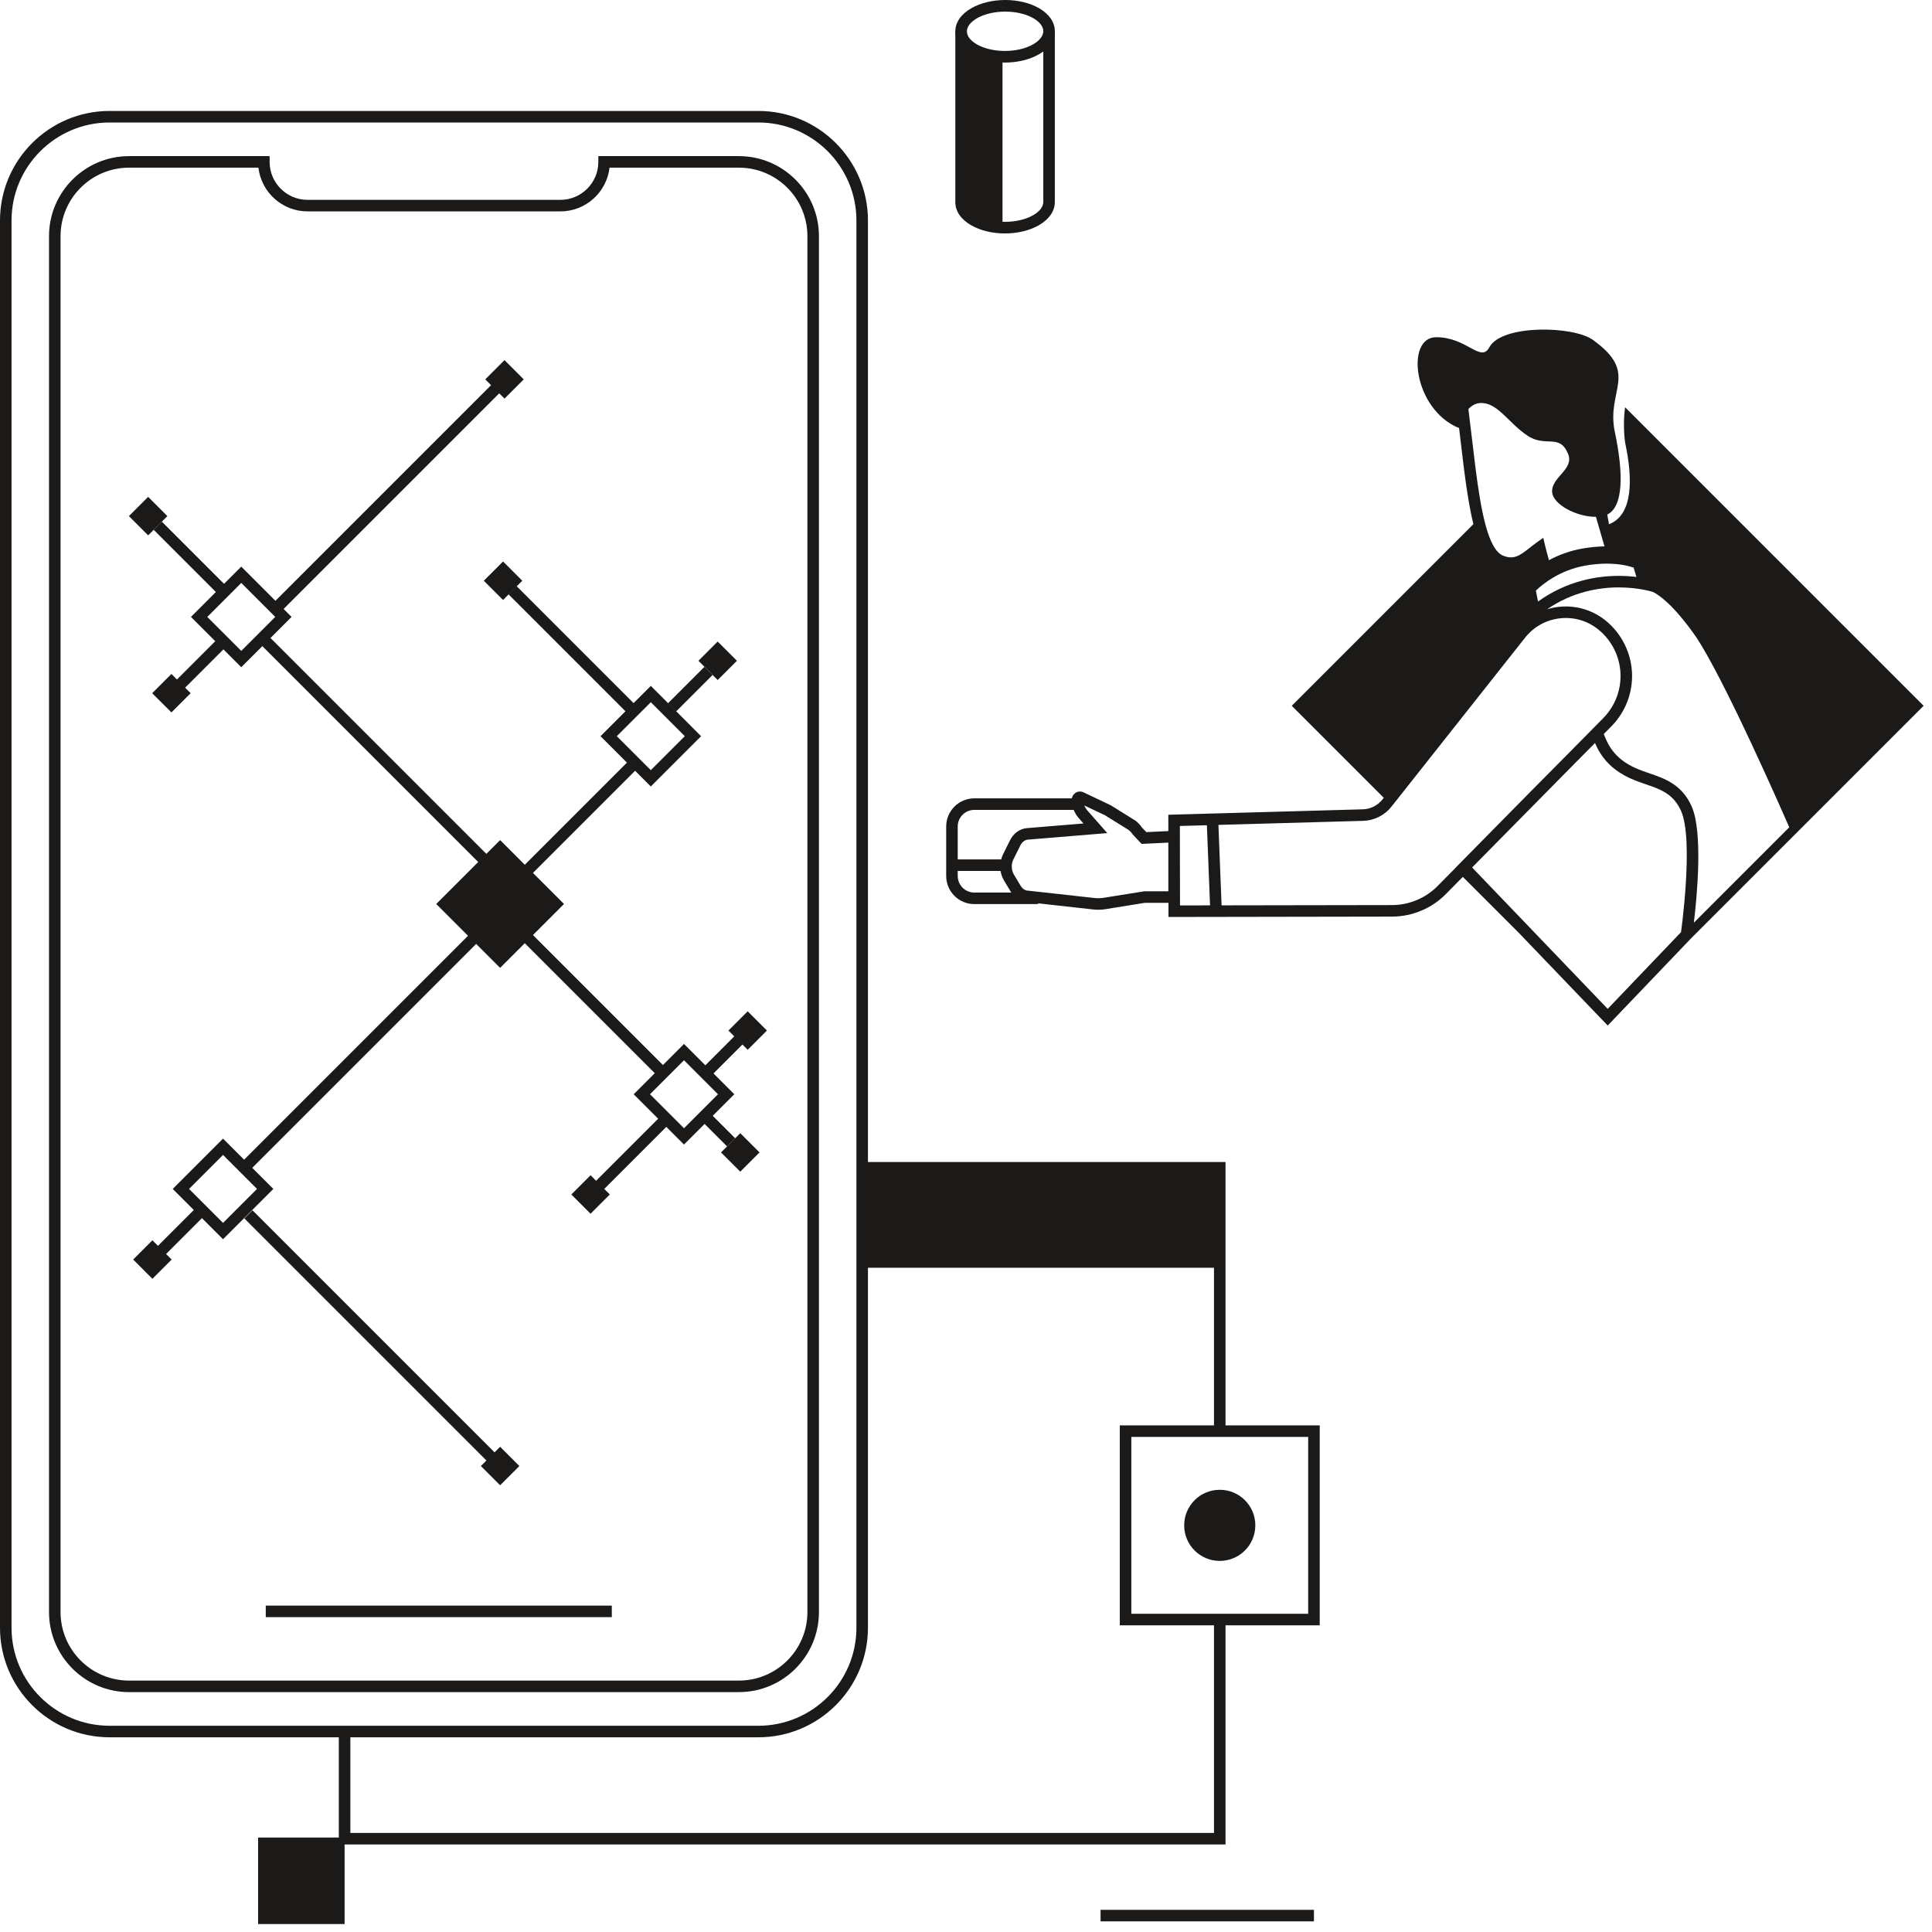<svg width="340" height="340" viewBox="0 0 340 340" fill="none" xmlns="http://www.w3.org/2000/svg">
<path fill-rule="evenodd" clip-rule="evenodd" d="M215.672 324.596H59.627V305.044H61.657V322.566H213.642V285.479H215.672V324.596Z" fill="#1B1A19"/>
<path fill-rule="evenodd" clip-rule="evenodd" d="M215.672 251.859H213.642V206.525H151.731V204.496H215.672V251.859Z" fill="#1B1A19"/>
<path fill-rule="evenodd" clip-rule="evenodd" d="M151.731 223.103H214.657V205.51H151.731V223.103Z" fill="#1B1A19"/>
<path fill-rule="evenodd" clip-rule="evenodd" d="M176.853 41.084C174.701 41.084 172.551 40.597 170.878 39.626C169.092 38.589 168.115 37.149 168.124 35.572V5.505H170.154V35.579C170.149 36.403 170.769 37.215 171.898 37.87C174.579 39.429 179.125 39.427 181.824 37.869C182.95 37.22 183.598 36.381 183.603 35.572V5.505H185.633V35.578C185.623 37.157 184.631 38.593 182.838 39.628C181.158 40.598 179.004 41.084 176.853 41.084Z" fill="#1B1A19"/>
<path fill-rule="evenodd" clip-rule="evenodd" d="M171.931 3.215C170.803 3.867 170.155 4.706 170.154 5.518C170.153 6.333 170.773 7.143 171.899 7.798C174.577 9.356 179.124 9.356 181.824 7.796C182.954 7.144 183.602 6.304 183.603 5.491C183.605 4.676 182.986 3.866 181.861 3.212C179.179 1.654 174.633 1.655 171.931 3.215ZM176.852 11.01C174.7 11.01 172.551 10.525 170.878 9.553C169.099 8.519 168.122 7.085 168.124 5.515C168.126 3.937 169.119 2.496 170.916 1.457C174.282 -0.485 179.536 -0.486 182.879 1.457C184.657 2.49 185.636 3.924 185.633 5.494C185.63 7.073 184.639 8.515 182.838 9.555C181.158 10.525 179.003 11.01 176.852 11.01Z" fill="#1B1A19"/>
<path fill-rule="evenodd" clip-rule="evenodd" d="M171.388 8.676C172.785 9.487 174.589 9.917 176.424 9.976V40.049C174.589 39.99 172.785 39.56 171.388 38.748C169.881 37.872 169.133 36.725 169.139 35.579V5.505C169.133 6.652 169.881 7.799 171.388 8.676Z" fill="#1B1A19"/>
<path fill-rule="evenodd" clip-rule="evenodd" d="M19.284 21.556C9.77 21.556 2.03 29.296 2.03 38.81V286.452C2.03 295.966 9.77 303.705 19.284 303.705H133.463C142.977 303.705 150.716 295.966 150.716 286.452V38.81C150.716 29.296 142.977 21.556 133.463 21.556H19.284ZM133.463 305.735H19.284C8.65 305.735 0 297.085 0 286.452V38.81C0 28.177 8.65 19.526 19.284 19.526H133.463C144.096 19.526 152.746 28.177 152.746 38.81V286.452C152.746 297.085 144.096 305.735 133.463 305.735Z" fill="#1B1A19"/>
<path fill-rule="evenodd" clip-rule="evenodd" d="M46.77 284.59H107.666V282.561H46.77V284.59Z" fill="#1B1A19"/>
<path fill-rule="evenodd" clip-rule="evenodd" d="M22.709 29.506C16.063 29.506 10.657 34.914 10.657 41.558V283.702C10.657 290.348 16.063 295.755 22.709 295.755H130.037C136.683 295.755 142.09 290.348 142.09 283.702V41.558C142.09 34.914 136.683 29.506 130.037 29.506H107.27C106.765 33.834 103.078 37.202 98.617 37.202H54.129C49.669 37.202 45.981 33.834 45.477 29.506H22.709ZM130.037 297.784H22.709C14.945 297.784 8.627 291.468 8.627 283.702V41.558C8.627 33.794 14.945 27.476 22.709 27.476H47.448V28.491C47.448 32.175 50.445 35.172 54.129 35.172H98.617C102.302 35.172 105.299 32.175 105.299 28.491V27.476H130.037C137.802 27.476 144.119 33.794 144.119 41.558V283.702C144.119 291.468 137.802 297.784 130.037 297.784Z" fill="#1B1A19"/>
<path fill-rule="evenodd" clip-rule="evenodd" d="M45.418 338.6H60.642V323.376H45.418V338.6Z" fill="#1B1A19"/>
<path fill-rule="evenodd" clip-rule="evenodd" d="M199.095 283.999H230.219V252.874H199.095V283.999ZM197.065 286.029H232.249V250.844H197.065V286.029Z" fill="#1B1A19"/>
<path fill-rule="evenodd" clip-rule="evenodd" d="M220.916 268.436C220.916 271.893 218.112 274.695 214.657 274.695C211.201 274.695 208.397 271.893 208.397 268.436C208.397 264.98 211.201 262.178 214.657 262.178C218.112 262.178 220.916 264.98 220.916 268.436Z" fill="#1B1A19"/>
<path fill-rule="evenodd" clip-rule="evenodd" d="M193.682 338.128H231.234V336.098H193.682V338.128Z" fill="#1B1A19"/>
<path fill-rule="evenodd" clip-rule="evenodd" d="M97.821 159.087L88.012 168.895L78.204 159.087L88.012 149.278L97.821 159.087Z" fill="#1B1A19"/>
<path fill-rule="evenodd" clip-rule="evenodd" d="M79.639 159.086L88.012 167.46L96.385 159.086L88.012 150.713L79.639 159.086ZM88.012 170.33L76.769 159.086L88.012 147.843L99.255 159.086L88.012 170.33Z" fill="#1B1A19"/>
<path fill-rule="evenodd" clip-rule="evenodd" d="M36.477 108.567L42.458 114.547L48.439 108.567L42.458 102.586L36.477 108.567ZM42.458 117.418L33.606 108.566L42.458 99.715L51.309 108.566L42.458 117.418Z" fill="#1B1A19"/>
<path fill-rule="evenodd" clip-rule="evenodd" d="M108.551 129.557L114.532 135.537L120.512 129.557L114.532 123.577L108.551 129.557ZM114.532 138.408L105.681 129.557L114.532 120.705L123.382 129.557L114.532 138.408Z" fill="#1B1A19"/>
<path fill-rule="evenodd" clip-rule="evenodd" d="M33.267 209.232L39.248 215.213L45.229 209.232L39.248 203.251L33.267 209.232ZM39.248 218.083L30.396 209.232L39.248 200.381L48.099 209.232L39.248 218.083Z" fill="#1B1A19"/>
<path fill-rule="evenodd" clip-rule="evenodd" d="M114.391 192.569L120.372 198.55L126.352 192.569L120.372 186.588L114.391 192.569ZM120.372 201.42L111.521 192.569L120.372 183.718L129.222 192.569L120.372 201.42Z" fill="#1B1A19"/>
<path fill-rule="evenodd" clip-rule="evenodd" d="M84.902 152.448L45.787 113.33L47.222 111.895L86.337 151.013L84.902 152.448Z" fill="#1B1A19"/>
<path fill-rule="evenodd" clip-rule="evenodd" d="M93.071 154.338L91.636 152.903L111.049 133.49L112.484 134.925L93.071 154.338Z" fill="#1B1A19"/>
<path fill-rule="evenodd" clip-rule="evenodd" d="M115.974 189.605L91.58 165.212L93.015 163.777L117.409 188.17L115.974 189.605Z" fill="#1B1A19"/>
<path fill-rule="evenodd" clip-rule="evenodd" d="M43.672 206.242L42.237 204.807L83.081 163.963L84.516 165.398L43.672 206.242Z" fill="#1B1A19"/>
<path fill-rule="evenodd" clip-rule="evenodd" d="M110.783 125.888L89.467 104.572L90.902 103.137L112.218 124.453L110.783 125.888Z" fill="#1B1A19"/>
<path fill-rule="evenodd" clip-rule="evenodd" d="M118.981 125.208L117.546 123.773L123.973 117.346L125.409 118.781L118.981 125.208Z" fill="#1B1A19"/>
<path fill-rule="evenodd" clip-rule="evenodd" d="M87.294 258.715L42.998 214.418L44.433 212.983L88.73 257.28L87.294 258.715Z" fill="#1B1A19"/>
<path fill-rule="evenodd" clip-rule="evenodd" d="M105.956 209.617L104.521 208.182L116.544 196.158L117.979 197.593L105.956 209.617Z" fill="#1B1A19"/>
<path fill-rule="evenodd" clip-rule="evenodd" d="M127.949 201.751L123.277 197.079L124.712 195.644L129.384 200.316L127.949 201.751Z" fill="#1B1A19"/>
<path fill-rule="evenodd" clip-rule="evenodd" d="M28.796 221.118L27.361 219.683L35.377 211.667L36.812 213.102L28.796 221.118Z" fill="#1B1A19"/>
<path fill-rule="evenodd" clip-rule="evenodd" d="M32.374 121.22L30.939 119.785L38.599 112.124L40.034 113.559L32.374 121.22Z" fill="#1B1A19"/>
<path fill-rule="evenodd" clip-rule="evenodd" d="M38.71 104.899L27.049 93.238L28.484 91.803L40.145 103.464L38.71 104.899Z" fill="#1B1A19"/>
<path fill-rule="evenodd" clip-rule="evenodd" d="M49.191 107.885L47.756 106.45L88.113 66.092L89.549 67.527L49.191 107.885Z" fill="#1B1A19"/>
<path fill-rule="evenodd" clip-rule="evenodd" d="M33.554 121.991L30.168 125.377L26.781 121.991L30.168 118.605L33.554 121.991Z" fill="#1B1A19"/>
<path fill-rule="evenodd" clip-rule="evenodd" d="M92.169 66.762L88.783 70.148L85.397 66.762L88.783 63.376L92.169 66.762Z" fill="#1B1A19"/>
<path fill-rule="evenodd" clip-rule="evenodd" d="M91.916 102.199L88.53 105.585L85.144 102.199L88.53 98.812L91.916 102.199Z" fill="#1B1A19"/>
<path fill-rule="evenodd" clip-rule="evenodd" d="M129.687 116.286L126.3 119.672L122.914 116.286L126.3 112.9L129.687 116.286Z" fill="#1B1A19"/>
<path fill-rule="evenodd" clip-rule="evenodd" d="M134.966 181.36L131.58 184.747L128.194 181.36L131.58 177.974L134.966 181.36Z" fill="#1B1A19"/>
<path fill-rule="evenodd" clip-rule="evenodd" d="M107.317 210.208L103.931 213.594L100.544 210.208L103.931 206.822L107.317 210.208Z" fill="#1B1A19"/>
<path fill-rule="evenodd" clip-rule="evenodd" d="M91.399 257.997L88.012 261.383L84.626 257.997L88.012 254.611L91.399 257.997Z" fill="#1B1A19"/>
<path fill-rule="evenodd" clip-rule="evenodd" d="M30.207 221.659L26.82 225.046L23.435 221.659L26.82 218.273L30.207 221.659Z" fill="#1B1A19"/>
<path fill-rule="evenodd" clip-rule="evenodd" d="M133.663 202.809L130.277 206.195L126.891 202.809L130.277 199.423L133.663 202.809Z" fill="#1B1A19"/>
<path fill-rule="evenodd" clip-rule="evenodd" d="M29.456 90.824L26.071 94.211L22.685 90.824L26.071 87.438L29.456 90.824Z" fill="#1B1A19"/>
<path fill-rule="evenodd" clip-rule="evenodd" d="M124.846 189.628L123.411 188.193L131.189 180.414L132.624 181.85L124.846 189.628Z" fill="#1B1A19"/>
<path fill-rule="evenodd" clip-rule="evenodd" d="M252.989 155.93C250.896 158.051 247.986 159.271 245.005 159.277L214.978 159.327L214.421 145.168L239.895 144.455C241.847 144.4 243.663 143.489 244.875 141.956L268.386 112.225C269.92 110.285 272.121 109.072 274.581 108.809C277.038 108.545 279.446 109.27 281.356 110.843C283.632 112.72 285.023 115.485 285.175 118.43C285.327 121.376 284.226 124.27 282.154 126.37L276.029 132.578L269.035 139.634L257.611 151.226L256.226 152.631L256.235 152.641L252.989 155.93ZM207.637 145.358L212.392 145.225L212.947 159.331L207.661 159.339L207.637 145.358ZM261.04 70.935C263.813 71.253 265.481 74.397 268.743 76.626C272.004 78.854 274.419 76.193 275.943 79.839C277.099 82.605 273.056 83.903 273.146 86.524C273.223 88.781 277.52 90.992 280.854 90.952L282.365 96.154C281.104 96.175 279.804 96.302 278.489 96.533C276.439 96.892 274.461 97.579 272.592 98.581C272.386 97.869 272.156 97.024 271.937 96.109L271.588 94.643L270.361 95.518C269.965 95.8 269.584 96.103 269.21 96.401C267.457 97.794 266.374 98.548 264.515 97.785C261.847 96.694 260.608 89.75 259.671 82.415L258.412 71.984C259.063 71.296 259.92 70.808 261.04 70.935ZM270.666 105.858L270.287 103.939C271.523 102.755 274.536 100.315 279.013 99.532C280.304 99.306 281.57 99.192 282.773 99.192C285.041 99.192 286.641 99.6 287.486 99.886L287.983 101.532C287.076 101.423 286.025 101.345 284.87 101.345C281.072 101.345 275.771 102.19 270.666 105.858ZM298.115 111.572C303.19 118.676 314.88 145.59 314.88 145.59L298.093 162.377C298.653 157.678 299.72 146.388 297.684 141.864C295.963 138.042 292.957 137.012 290.306 136.104C288.675 135.545 286.989 134.967 285.407 133.737C284.151 132.76 283.221 131.526 282.564 129.967L282.233 129.18L283.6 127.795C286.07 125.291 287.383 121.839 287.202 118.326C287.022 114.813 285.361 111.515 282.646 109.277C280.312 107.354 277.368 106.475 274.366 106.791C273.642 106.869 272.938 107.016 272.258 107.224C276.735 104.154 281.35 103.374 284.87 103.374C288.457 103.374 290.904 104.179 290.904 104.179C291.93 104.685 294.372 106.332 298.115 111.572ZM259.067 152.66L277.426 134.052L280.694 130.754C281.465 132.587 282.594 134.12 284.16 135.338C288.727 138.891 293.548 137.622 295.831 142.697C298.115 147.771 295.831 164.046 295.831 164.046L282.928 177.542L259.067 152.66ZM205.606 156.851H201.394L194.201 157.999C193.685 158.081 193.164 158.096 192.647 158.037L180.626 156.707C180.227 156.601 179.87 156.309 179.612 155.881L178.424 153.897C177.966 153.133 177.93 152.074 178.332 151.261L179.558 148.792C179.855 148.19 180.352 147.805 180.886 147.761L194.861 146.612L191.364 142.634C191.142 142.381 190.957 142.081 190.819 141.749L194.435 143.459L198.629 146.064C198.901 146.28 199.144 146.547 199.353 146.859L200.901 148.511L205.606 148.286V156.851ZM168.544 154.157V153.269H176.085C176.179 153.86 176.378 154.432 176.683 154.941L177.872 156.923C177.904 156.979 177.948 157.022 177.982 157.075H171.462C169.853 157.075 168.544 155.766 168.544 154.157ZM171.462 142.527H188.953C189.176 143.06 189.468 143.551 189.839 143.973L190.67 144.92L180.72 145.737C179.469 145.841 178.355 146.646 177.739 147.891L176.515 150.359C176.375 150.639 176.275 150.937 176.195 151.239H168.544V145.445C168.544 143.836 169.853 142.527 171.462 142.527ZM338.527 124.208L285.993 71.673C285.65 73.835 285.793 76.957 286.052 78.181C287.31 84.124 287.451 90.612 283.154 92.257L282.853 90.556C285.72 89.151 285.714 83.248 284.189 76.05C282.606 68.574 288.617 65.766 280.317 59.811C276.858 57.33 264.272 57.069 262.1 61.12C260.6 63.919 258.115 59.301 252.712 59.344C247.309 59.388 248.701 71.991 256.711 75.313C256.711 75.313 256.725 75.251 256.751 75.159L257.655 82.665C258.14 86.454 258.652 89.652 259.296 92.239L227.327 124.208L243.519 140.4L243.284 140.697C242.445 141.758 241.189 142.387 239.838 142.426L205.604 143.385L205.609 146.254L201.733 146.44L200.989 145.656C200.659 145.178 200.269 144.764 199.831 144.426L195.457 141.704L190.676 139.436C190.182 139.204 189.629 139.262 189.191 139.588C188.892 139.812 188.7 140.137 188.611 140.497H171.461C168.733 140.497 166.514 142.717 166.514 145.445V154.157C166.514 156.885 168.733 159.105 171.461 159.105H182.687V158.972L192.424 160.055C192.709 160.086 192.994 160.102 193.28 160.102C193.696 160.102 194.113 160.069 194.524 160.002L201.475 158.881H205.631L205.635 161.372L245.009 161.306C248.527 161.3 251.962 159.86 254.434 157.356L257.434 154.316L267.332 164.213L281.461 178.948L282.93 180.477L297.3 165.448L297.579 165.155L338.527 124.208Z" fill="#1B1A19"/>
</svg>